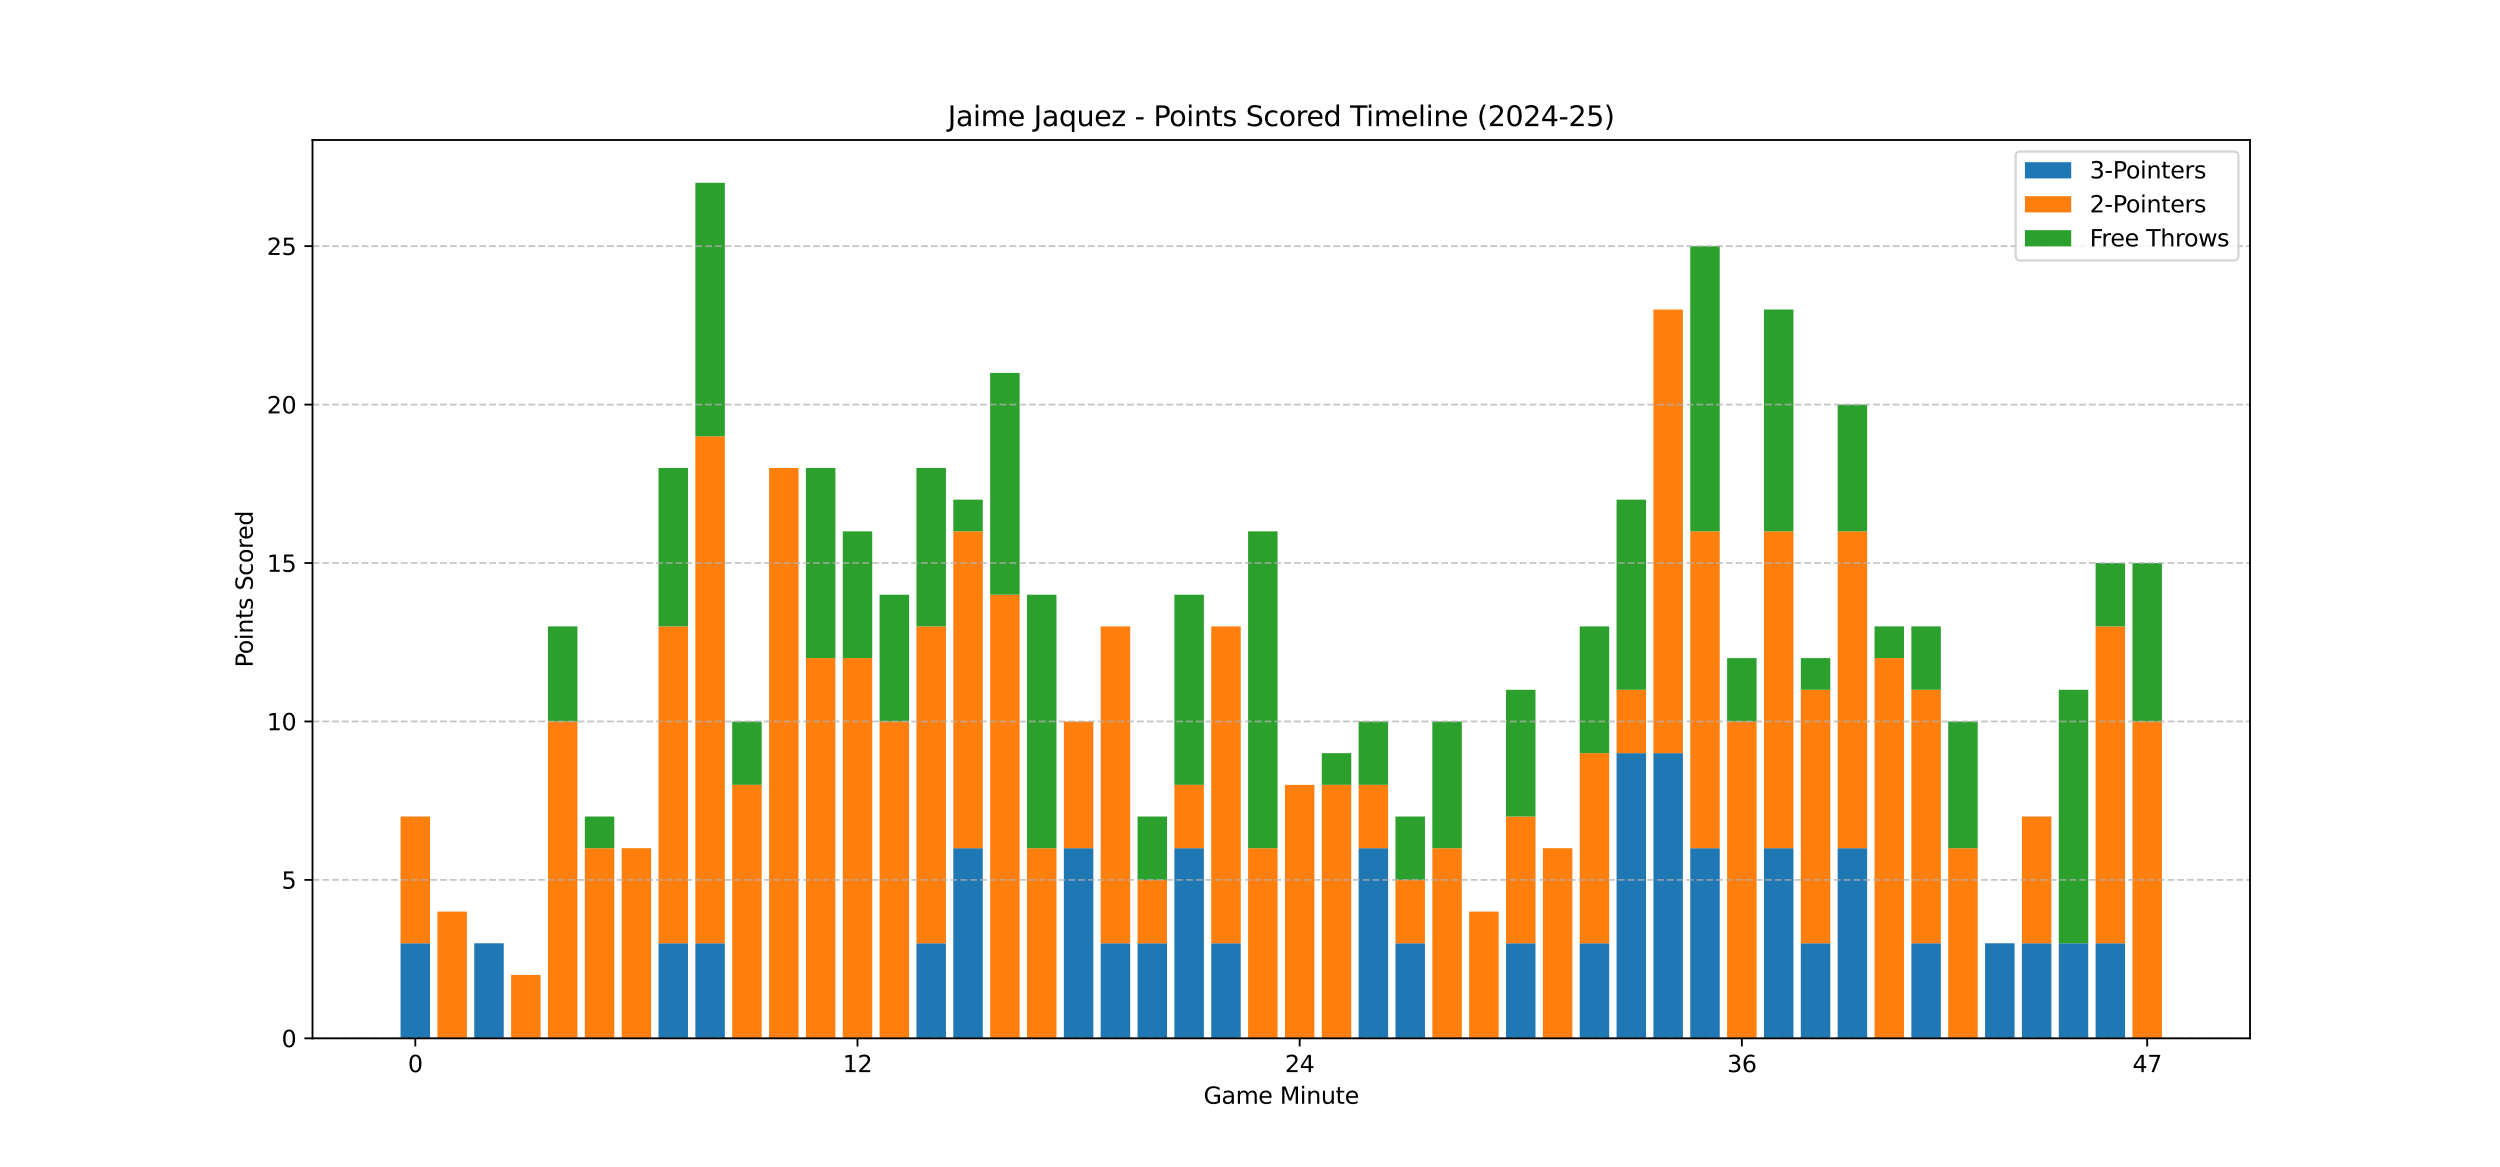 <?xml version="1.0" encoding="utf-8" standalone="no"?>
<!DOCTYPE svg PUBLIC "-//W3C//DTD SVG 1.1//EN"
  "http://www.w3.org/Graphics/SVG/1.1/DTD/svg11.dtd">
<svg xmlns:xlink="http://www.w3.org/1999/xlink" width="1080pt" height="504pt" viewBox="0 0 1080 504" xmlns="http://www.w3.org/2000/svg" version="1.1">
 <defs>
  <style type="text/css">*{stroke-linejoin: round; stroke-linecap: butt}</style>
 </defs>
 <g id="figure_1">
  <g id="patch_1">
   <path d="M 0 504 
L 1080 504 
L 1080 0 
L 0 0 
z
" style="fill: #ffffff"/>
  </g>
  <g id="axes_1">
   <g id="patch_2">
    <path d="M 135 448.56 
L 972 448.56 
L 972 60.48 
L 135 60.48 
z
" style="fill: #ffffff"/>
   </g>
   <g id="patch_3">
    <path d="M 173.045 448.56 
L 185.78 448.56 
L 185.78 407.493 
L 173.045 407.493 
z
" clip-path="url(#p1ec062faa6)" style="fill: #1f77b4"/>
   </g>
   <g id="patch_4">
    <path d="M 188.964 448.56 
L 201.699 448.56 
L 201.699 448.56 
L 188.964 448.56 
z
" clip-path="url(#p1ec062faa6)" style="fill: #1f77b4"/>
   </g>
   <g id="patch_5">
    <path d="M 204.883 448.56 
L 217.618 448.56 
L 217.618 407.493 
L 204.883 407.493 
z
" clip-path="url(#p1ec062faa6)" style="fill: #1f77b4"/>
   </g>
   <g id="patch_6">
    <path d="M 220.801 448.56 
L 233.536 448.56 
L 233.536 448.56 
L 220.801 448.56 
z
" clip-path="url(#p1ec062faa6)" style="fill: #1f77b4"/>
   </g>
   <g id="patch_7">
    <path d="M 236.72 448.56 
L 249.455 448.56 
L 249.455 448.56 
L 236.72 448.56 
z
" clip-path="url(#p1ec062faa6)" style="fill: #1f77b4"/>
   </g>
   <g id="patch_8">
    <path d="M 252.638 448.56 
L 265.373 448.56 
L 265.373 448.56 
L 252.638 448.56 
z
" clip-path="url(#p1ec062faa6)" style="fill: #1f77b4"/>
   </g>
   <g id="patch_9">
    <path d="M 268.557 448.56 
L 281.292 448.56 
L 281.292 448.56 
L 268.557 448.56 
z
" clip-path="url(#p1ec062faa6)" style="fill: #1f77b4"/>
   </g>
   <g id="patch_10">
    <path d="M 284.476 448.56 
L 297.211 448.56 
L 297.211 407.493 
L 284.476 407.493 
z
" clip-path="url(#p1ec062faa6)" style="fill: #1f77b4"/>
   </g>
   <g id="patch_11">
    <path d="M 300.394 448.56 
L 313.129 448.56 
L 313.129 407.493 
L 300.394 407.493 
z
" clip-path="url(#p1ec062faa6)" style="fill: #1f77b4"/>
   </g>
   <g id="patch_12">
    <path d="M 316.313 448.56 
L 329.048 448.56 
L 329.048 448.56 
L 316.313 448.56 
z
" clip-path="url(#p1ec062faa6)" style="fill: #1f77b4"/>
   </g>
   <g id="patch_13">
    <path d="M 332.231 448.56 
L 344.966 448.56 
L 344.966 448.56 
L 332.231 448.56 
z
" clip-path="url(#p1ec062faa6)" style="fill: #1f77b4"/>
   </g>
   <g id="patch_14">
    <path d="M 348.15 448.56 
L 360.885 448.56 
L 360.885 448.56 
L 348.15 448.56 
z
" clip-path="url(#p1ec062faa6)" style="fill: #1f77b4"/>
   </g>
   <g id="patch_15">
    <path d="M 364.069 448.56 
L 376.804 448.56 
L 376.804 448.56 
L 364.069 448.56 
z
" clip-path="url(#p1ec062faa6)" style="fill: #1f77b4"/>
   </g>
   <g id="patch_16">
    <path d="M 379.987 448.56 
L 392.722 448.56 
L 392.722 448.56 
L 379.987 448.56 
z
" clip-path="url(#p1ec062faa6)" style="fill: #1f77b4"/>
   </g>
   <g id="patch_17">
    <path d="M 395.906 448.56 
L 408.641 448.56 
L 408.641 407.493 
L 395.906 407.493 
z
" clip-path="url(#p1ec062faa6)" style="fill: #1f77b4"/>
   </g>
   <g id="patch_18">
    <path d="M 411.824 448.56 
L 424.559 448.56 
L 424.559 366.427 
L 411.824 366.427 
z
" clip-path="url(#p1ec062faa6)" style="fill: #1f77b4"/>
   </g>
   <g id="patch_19">
    <path d="M 427.743 448.56 
L 440.478 448.56 
L 440.478 448.56 
L 427.743 448.56 
z
" clip-path="url(#p1ec062faa6)" style="fill: #1f77b4"/>
   </g>
   <g id="patch_20">
    <path d="M 443.662 448.56 
L 456.397 448.56 
L 456.397 448.56 
L 443.662 448.56 
z
" clip-path="url(#p1ec062faa6)" style="fill: #1f77b4"/>
   </g>
   <g id="patch_21">
    <path d="M 459.58 448.56 
L 472.315 448.56 
L 472.315 366.427 
L 459.58 366.427 
z
" clip-path="url(#p1ec062faa6)" style="fill: #1f77b4"/>
   </g>
   <g id="patch_22">
    <path d="M 475.499 448.56 
L 488.234 448.56 
L 488.234 407.493 
L 475.499 407.493 
z
" clip-path="url(#p1ec062faa6)" style="fill: #1f77b4"/>
   </g>
   <g id="patch_23">
    <path d="M 491.417 448.56 
L 504.152 448.56 
L 504.152 407.493 
L 491.417 407.493 
z
" clip-path="url(#p1ec062faa6)" style="fill: #1f77b4"/>
   </g>
   <g id="patch_24">
    <path d="M 507.336 448.56 
L 520.071 448.56 
L 520.071 366.427 
L 507.336 366.427 
z
" clip-path="url(#p1ec062faa6)" style="fill: #1f77b4"/>
   </g>
   <g id="patch_25">
    <path d="M 523.255 448.56 
L 535.99 448.56 
L 535.99 407.493 
L 523.255 407.493 
z
" clip-path="url(#p1ec062faa6)" style="fill: #1f77b4"/>
   </g>
   <g id="patch_26">
    <path d="M 539.173 448.56 
L 551.908 448.56 
L 551.908 448.56 
L 539.173 448.56 
z
" clip-path="url(#p1ec062faa6)" style="fill: #1f77b4"/>
   </g>
   <g id="patch_27">
    <path d="M 555.092 448.56 
L 567.827 448.56 
L 567.827 448.56 
L 555.092 448.56 
z
" clip-path="url(#p1ec062faa6)" style="fill: #1f77b4"/>
   </g>
   <g id="patch_28">
    <path d="M 571.01 448.56 
L 583.745 448.56 
L 583.745 448.56 
L 571.01 448.56 
z
" clip-path="url(#p1ec062faa6)" style="fill: #1f77b4"/>
   </g>
   <g id="patch_29">
    <path d="M 586.929 448.56 
L 599.664 448.56 
L 599.664 366.427 
L 586.929 366.427 
z
" clip-path="url(#p1ec062faa6)" style="fill: #1f77b4"/>
   </g>
   <g id="patch_30">
    <path d="M 602.848 448.56 
L 615.583 448.56 
L 615.583 407.493 
L 602.848 407.493 
z
" clip-path="url(#p1ec062faa6)" style="fill: #1f77b4"/>
   </g>
   <g id="patch_31">
    <path d="M 618.766 448.56 
L 631.501 448.56 
L 631.501 448.56 
L 618.766 448.56 
z
" clip-path="url(#p1ec062faa6)" style="fill: #1f77b4"/>
   </g>
   <g id="patch_32">
    <path d="M 634.685 448.56 
L 647.42 448.56 
L 647.42 448.56 
L 634.685 448.56 
z
" clip-path="url(#p1ec062faa6)" style="fill: #1f77b4"/>
   </g>
   <g id="patch_33">
    <path d="M 650.603 448.56 
L 663.338 448.56 
L 663.338 407.493 
L 650.603 407.493 
z
" clip-path="url(#p1ec062faa6)" style="fill: #1f77b4"/>
   </g>
   <g id="patch_34">
    <path d="M 666.522 448.56 
L 679.257 448.56 
L 679.257 448.56 
L 666.522 448.56 
z
" clip-path="url(#p1ec062faa6)" style="fill: #1f77b4"/>
   </g>
   <g id="patch_35">
    <path d="M 682.441 448.56 
L 695.176 448.56 
L 695.176 407.493 
L 682.441 407.493 
z
" clip-path="url(#p1ec062faa6)" style="fill: #1f77b4"/>
   </g>
   <g id="patch_36">
    <path d="M 698.359 448.56 
L 711.094 448.56 
L 711.094 325.36 
L 698.359 325.36 
z
" clip-path="url(#p1ec062faa6)" style="fill: #1f77b4"/>
   </g>
   <g id="patch_37">
    <path d="M 714.278 448.56 
L 727.013 448.56 
L 727.013 325.36 
L 714.278 325.36 
z
" clip-path="url(#p1ec062faa6)" style="fill: #1f77b4"/>
   </g>
   <g id="patch_38">
    <path d="M 730.196 448.56 
L 742.931 448.56 
L 742.931 366.427 
L 730.196 366.427 
z
" clip-path="url(#p1ec062faa6)" style="fill: #1f77b4"/>
   </g>
   <g id="patch_39">
    <path d="M 746.115 448.56 
L 758.85 448.56 
L 758.85 448.56 
L 746.115 448.56 
z
" clip-path="url(#p1ec062faa6)" style="fill: #1f77b4"/>
   </g>
   <g id="patch_40">
    <path d="M 762.034 448.56 
L 774.769 448.56 
L 774.769 366.427 
L 762.034 366.427 
z
" clip-path="url(#p1ec062faa6)" style="fill: #1f77b4"/>
   </g>
   <g id="patch_41">
    <path d="M 777.952 448.56 
L 790.687 448.56 
L 790.687 407.493 
L 777.952 407.493 
z
" clip-path="url(#p1ec062faa6)" style="fill: #1f77b4"/>
   </g>
   <g id="patch_42">
    <path d="M 793.871 448.56 
L 806.606 448.56 
L 806.606 366.427 
L 793.871 366.427 
z
" clip-path="url(#p1ec062faa6)" style="fill: #1f77b4"/>
   </g>
   <g id="patch_43">
    <path d="M 809.789 448.56 
L 822.524 448.56 
L 822.524 448.56 
L 809.789 448.56 
z
" clip-path="url(#p1ec062faa6)" style="fill: #1f77b4"/>
   </g>
   <g id="patch_44">
    <path d="M 825.708 448.56 
L 838.443 448.56 
L 838.443 407.493 
L 825.708 407.493 
z
" clip-path="url(#p1ec062faa6)" style="fill: #1f77b4"/>
   </g>
   <g id="patch_45">
    <path d="M 841.627 448.56 
L 854.362 448.56 
L 854.362 448.56 
L 841.627 448.56 
z
" clip-path="url(#p1ec062faa6)" style="fill: #1f77b4"/>
   </g>
   <g id="patch_46">
    <path d="M 857.545 448.56 
L 870.28 448.56 
L 870.28 407.493 
L 857.545 407.493 
z
" clip-path="url(#p1ec062faa6)" style="fill: #1f77b4"/>
   </g>
   <g id="patch_47">
    <path d="M 873.464 448.56 
L 886.199 448.56 
L 886.199 407.493 
L 873.464 407.493 
z
" clip-path="url(#p1ec062faa6)" style="fill: #1f77b4"/>
   </g>
   <g id="patch_48">
    <path d="M 889.382 448.56 
L 902.117 448.56 
L 902.117 407.493 
L 889.382 407.493 
z
" clip-path="url(#p1ec062faa6)" style="fill: #1f77b4"/>
   </g>
   <g id="patch_49">
    <path d="M 905.301 448.56 
L 918.036 448.56 
L 918.036 407.493 
L 905.301 407.493 
z
" clip-path="url(#p1ec062faa6)" style="fill: #1f77b4"/>
   </g>
   <g id="patch_50">
    <path d="M 921.22 448.56 
L 933.955 448.56 
L 933.955 448.56 
L 921.22 448.56 
z
" clip-path="url(#p1ec062faa6)" style="fill: #1f77b4"/>
   </g>
   <g id="patch_51">
    <path d="M 173.045 407.493 
L 185.78 407.493 
L 185.78 352.738 
L 173.045 352.738 
z
" clip-path="url(#p1ec062faa6)" style="fill: #ff7f0e"/>
   </g>
   <g id="patch_52">
    <path d="M 188.964 448.56 
L 201.699 448.56 
L 201.699 393.804 
L 188.964 393.804 
z
" clip-path="url(#p1ec062faa6)" style="fill: #ff7f0e"/>
   </g>
   <g id="patch_53">
    <path d="M 204.883 407.493 
L 217.618 407.493 
L 217.618 407.493 
L 204.883 407.493 
z
" clip-path="url(#p1ec062faa6)" style="fill: #ff7f0e"/>
   </g>
   <g id="patch_54">
    <path d="M 220.801 448.56 
L 233.536 448.56 
L 233.536 421.182 
L 220.801 421.182 
z
" clip-path="url(#p1ec062faa6)" style="fill: #ff7f0e"/>
   </g>
   <g id="patch_55">
    <path d="M 236.72 448.56 
L 249.455 448.56 
L 249.455 311.671 
L 236.72 311.671 
z
" clip-path="url(#p1ec062faa6)" style="fill: #ff7f0e"/>
   </g>
   <g id="patch_56">
    <path d="M 252.638 448.56 
L 265.373 448.56 
L 265.373 366.427 
L 252.638 366.427 
z
" clip-path="url(#p1ec062faa6)" style="fill: #ff7f0e"/>
   </g>
   <g id="patch_57">
    <path d="M 268.557 448.56 
L 281.292 448.56 
L 281.292 366.427 
L 268.557 366.427 
z
" clip-path="url(#p1ec062faa6)" style="fill: #ff7f0e"/>
   </g>
   <g id="patch_58">
    <path d="M 284.476 407.493 
L 297.211 407.493 
L 297.211 270.604 
L 284.476 270.604 
z
" clip-path="url(#p1ec062faa6)" style="fill: #ff7f0e"/>
   </g>
   <g id="patch_59">
    <path d="M 300.394 407.493 
L 313.129 407.493 
L 313.129 188.471 
L 300.394 188.471 
z
" clip-path="url(#p1ec062faa6)" style="fill: #ff7f0e"/>
   </g>
   <g id="patch_60">
    <path d="M 316.313 448.56 
L 329.048 448.56 
L 329.048 339.049 
L 316.313 339.049 
z
" clip-path="url(#p1ec062faa6)" style="fill: #ff7f0e"/>
   </g>
   <g id="patch_61">
    <path d="M 332.231 448.56 
L 344.966 448.56 
L 344.966 202.16 
L 332.231 202.16 
z
" clip-path="url(#p1ec062faa6)" style="fill: #ff7f0e"/>
   </g>
   <g id="patch_62">
    <path d="M 348.15 448.56 
L 360.885 448.56 
L 360.885 284.293 
L 348.15 284.293 
z
" clip-path="url(#p1ec062faa6)" style="fill: #ff7f0e"/>
   </g>
   <g id="patch_63">
    <path d="M 364.069 448.56 
L 376.804 448.56 
L 376.804 284.293 
L 364.069 284.293 
z
" clip-path="url(#p1ec062faa6)" style="fill: #ff7f0e"/>
   </g>
   <g id="patch_64">
    <path d="M 379.987 448.56 
L 392.722 448.56 
L 392.722 311.671 
L 379.987 311.671 
z
" clip-path="url(#p1ec062faa6)" style="fill: #ff7f0e"/>
   </g>
   <g id="patch_65">
    <path d="M 395.906 407.493 
L 408.641 407.493 
L 408.641 270.604 
L 395.906 270.604 
z
" clip-path="url(#p1ec062faa6)" style="fill: #ff7f0e"/>
   </g>
   <g id="patch_66">
    <path d="M 411.824 366.427 
L 424.559 366.427 
L 424.559 229.538 
L 411.824 229.538 
z
" clip-path="url(#p1ec062faa6)" style="fill: #ff7f0e"/>
   </g>
   <g id="patch_67">
    <path d="M 427.743 448.56 
L 440.478 448.56 
L 440.478 256.916 
L 427.743 256.916 
z
" clip-path="url(#p1ec062faa6)" style="fill: #ff7f0e"/>
   </g>
   <g id="patch_68">
    <path d="M 443.662 448.56 
L 456.397 448.56 
L 456.397 366.427 
L 443.662 366.427 
z
" clip-path="url(#p1ec062faa6)" style="fill: #ff7f0e"/>
   </g>
   <g id="patch_69">
    <path d="M 459.58 366.427 
L 472.315 366.427 
L 472.315 311.671 
L 459.58 311.671 
z
" clip-path="url(#p1ec062faa6)" style="fill: #ff7f0e"/>
   </g>
   <g id="patch_70">
    <path d="M 475.499 407.493 
L 488.234 407.493 
L 488.234 270.604 
L 475.499 270.604 
z
" clip-path="url(#p1ec062faa6)" style="fill: #ff7f0e"/>
   </g>
   <g id="patch_71">
    <path d="M 491.417 407.493 
L 504.152 407.493 
L 504.152 380.116 
L 491.417 380.116 
z
" clip-path="url(#p1ec062faa6)" style="fill: #ff7f0e"/>
   </g>
   <g id="patch_72">
    <path d="M 507.336 366.427 
L 520.071 366.427 
L 520.071 339.049 
L 507.336 339.049 
z
" clip-path="url(#p1ec062faa6)" style="fill: #ff7f0e"/>
   </g>
   <g id="patch_73">
    <path d="M 523.255 407.493 
L 535.99 407.493 
L 535.99 270.604 
L 523.255 270.604 
z
" clip-path="url(#p1ec062faa6)" style="fill: #ff7f0e"/>
   </g>
   <g id="patch_74">
    <path d="M 539.173 448.56 
L 551.908 448.56 
L 551.908 366.427 
L 539.173 366.427 
z
" clip-path="url(#p1ec062faa6)" style="fill: #ff7f0e"/>
   </g>
   <g id="patch_75">
    <path d="M 555.092 448.56 
L 567.827 448.56 
L 567.827 339.049 
L 555.092 339.049 
z
" clip-path="url(#p1ec062faa6)" style="fill: #ff7f0e"/>
   </g>
   <g id="patch_76">
    <path d="M 571.01 448.56 
L 583.745 448.56 
L 583.745 339.049 
L 571.01 339.049 
z
" clip-path="url(#p1ec062faa6)" style="fill: #ff7f0e"/>
   </g>
   <g id="patch_77">
    <path d="M 586.929 366.427 
L 599.664 366.427 
L 599.664 339.049 
L 586.929 339.049 
z
" clip-path="url(#p1ec062faa6)" style="fill: #ff7f0e"/>
   </g>
   <g id="patch_78">
    <path d="M 602.848 407.493 
L 615.583 407.493 
L 615.583 380.116 
L 602.848 380.116 
z
" clip-path="url(#p1ec062faa6)" style="fill: #ff7f0e"/>
   </g>
   <g id="patch_79">
    <path d="M 618.766 448.56 
L 631.501 448.56 
L 631.501 366.427 
L 618.766 366.427 
z
" clip-path="url(#p1ec062faa6)" style="fill: #ff7f0e"/>
   </g>
   <g id="patch_80">
    <path d="M 634.685 448.56 
L 647.42 448.56 
L 647.42 393.804 
L 634.685 393.804 
z
" clip-path="url(#p1ec062faa6)" style="fill: #ff7f0e"/>
   </g>
   <g id="patch_81">
    <path d="M 650.603 407.493 
L 663.338 407.493 
L 663.338 352.738 
L 650.603 352.738 
z
" clip-path="url(#p1ec062faa6)" style="fill: #ff7f0e"/>
   </g>
   <g id="patch_82">
    <path d="M 666.522 448.56 
L 679.257 448.56 
L 679.257 366.427 
L 666.522 366.427 
z
" clip-path="url(#p1ec062faa6)" style="fill: #ff7f0e"/>
   </g>
   <g id="patch_83">
    <path d="M 682.441 407.493 
L 695.176 407.493 
L 695.176 325.36 
L 682.441 325.36 
z
" clip-path="url(#p1ec062faa6)" style="fill: #ff7f0e"/>
   </g>
   <g id="patch_84">
    <path d="M 698.359 325.36 
L 711.094 325.36 
L 711.094 297.982 
L 698.359 297.982 
z
" clip-path="url(#p1ec062faa6)" style="fill: #ff7f0e"/>
   </g>
   <g id="patch_85">
    <path d="M 714.278 325.36 
L 727.013 325.36 
L 727.013 133.716 
L 714.278 133.716 
z
" clip-path="url(#p1ec062faa6)" style="fill: #ff7f0e"/>
   </g>
   <g id="patch_86">
    <path d="M 730.196 366.427 
L 742.931 366.427 
L 742.931 229.538 
L 730.196 229.538 
z
" clip-path="url(#p1ec062faa6)" style="fill: #ff7f0e"/>
   </g>
   <g id="patch_87">
    <path d="M 746.115 448.56 
L 758.85 448.56 
L 758.85 311.671 
L 746.115 311.671 
z
" clip-path="url(#p1ec062faa6)" style="fill: #ff7f0e"/>
   </g>
   <g id="patch_88">
    <path d="M 762.034 366.427 
L 774.769 366.427 
L 774.769 229.538 
L 762.034 229.538 
z
" clip-path="url(#p1ec062faa6)" style="fill: #ff7f0e"/>
   </g>
   <g id="patch_89">
    <path d="M 777.952 407.493 
L 790.687 407.493 
L 790.687 297.982 
L 777.952 297.982 
z
" clip-path="url(#p1ec062faa6)" style="fill: #ff7f0e"/>
   </g>
   <g id="patch_90">
    <path d="M 793.871 366.427 
L 806.606 366.427 
L 806.606 229.538 
L 793.871 229.538 
z
" clip-path="url(#p1ec062faa6)" style="fill: #ff7f0e"/>
   </g>
   <g id="patch_91">
    <path d="M 809.789 448.56 
L 822.524 448.56 
L 822.524 284.293 
L 809.789 284.293 
z
" clip-path="url(#p1ec062faa6)" style="fill: #ff7f0e"/>
   </g>
   <g id="patch_92">
    <path d="M 825.708 407.493 
L 838.443 407.493 
L 838.443 297.982 
L 825.708 297.982 
z
" clip-path="url(#p1ec062faa6)" style="fill: #ff7f0e"/>
   </g>
   <g id="patch_93">
    <path d="M 841.627 448.56 
L 854.362 448.56 
L 854.362 366.427 
L 841.627 366.427 
z
" clip-path="url(#p1ec062faa6)" style="fill: #ff7f0e"/>
   </g>
   <g id="patch_94">
    <path d="M 857.545 407.493 
L 870.28 407.493 
L 870.28 407.493 
L 857.545 407.493 
z
" clip-path="url(#p1ec062faa6)" style="fill: #ff7f0e"/>
   </g>
   <g id="patch_95">
    <path d="M 873.464 407.493 
L 886.199 407.493 
L 886.199 352.738 
L 873.464 352.738 
z
" clip-path="url(#p1ec062faa6)" style="fill: #ff7f0e"/>
   </g>
   <g id="patch_96">
    <path d="M 889.382 407.493 
L 902.117 407.493 
L 902.117 407.493 
L 889.382 407.493 
z
" clip-path="url(#p1ec062faa6)" style="fill: #ff7f0e"/>
   </g>
   <g id="patch_97">
    <path d="M 905.301 407.493 
L 918.036 407.493 
L 918.036 270.604 
L 905.301 270.604 
z
" clip-path="url(#p1ec062faa6)" style="fill: #ff7f0e"/>
   </g>
   <g id="patch_98">
    <path d="M 921.22 448.56 
L 933.955 448.56 
L 933.955 311.671 
L 921.22 311.671 
z
" clip-path="url(#p1ec062faa6)" style="fill: #ff7f0e"/>
   </g>
   <g id="patch_99">
    <path d="M 173.045 352.738 
L 185.78 352.738 
L 185.78 352.738 
L 173.045 352.738 
z
" clip-path="url(#p1ec062faa6)" style="fill: #2ca02c"/>
   </g>
   <g id="patch_100">
    <path d="M 188.964 393.804 
L 201.699 393.804 
L 201.699 393.804 
L 188.964 393.804 
z
" clip-path="url(#p1ec062faa6)" style="fill: #2ca02c"/>
   </g>
   <g id="patch_101">
    <path d="M 204.883 407.493 
L 217.618 407.493 
L 217.618 407.493 
L 204.883 407.493 
z
" clip-path="url(#p1ec062faa6)" style="fill: #2ca02c"/>
   </g>
   <g id="patch_102">
    <path d="M 220.801 421.182 
L 233.536 421.182 
L 233.536 421.182 
L 220.801 421.182 
z
" clip-path="url(#p1ec062faa6)" style="fill: #2ca02c"/>
   </g>
   <g id="patch_103">
    <path d="M 236.72 311.671 
L 249.455 311.671 
L 249.455 270.604 
L 236.72 270.604 
z
" clip-path="url(#p1ec062faa6)" style="fill: #2ca02c"/>
   </g>
   <g id="patch_104">
    <path d="M 252.638 366.427 
L 265.373 366.427 
L 265.373 352.738 
L 252.638 352.738 
z
" clip-path="url(#p1ec062faa6)" style="fill: #2ca02c"/>
   </g>
   <g id="patch_105">
    <path d="M 268.557 366.427 
L 281.292 366.427 
L 281.292 366.427 
L 268.557 366.427 
z
" clip-path="url(#p1ec062faa6)" style="fill: #2ca02c"/>
   </g>
   <g id="patch_106">
    <path d="M 284.476 270.604 
L 297.211 270.604 
L 297.211 202.16 
L 284.476 202.16 
z
" clip-path="url(#p1ec062faa6)" style="fill: #2ca02c"/>
   </g>
   <g id="patch_107">
    <path d="M 300.394 188.471 
L 313.129 188.471 
L 313.129 78.96 
L 300.394 78.96 
z
" clip-path="url(#p1ec062faa6)" style="fill: #2ca02c"/>
   </g>
   <g id="patch_108">
    <path d="M 316.313 339.049 
L 329.048 339.049 
L 329.048 311.671 
L 316.313 311.671 
z
" clip-path="url(#p1ec062faa6)" style="fill: #2ca02c"/>
   </g>
   <g id="patch_109">
    <path d="M 332.231 202.16 
L 344.966 202.16 
L 344.966 202.16 
L 332.231 202.16 
z
" clip-path="url(#p1ec062faa6)" style="fill: #2ca02c"/>
   </g>
   <g id="patch_110">
    <path d="M 348.15 284.293 
L 360.885 284.293 
L 360.885 202.16 
L 348.15 202.16 
z
" clip-path="url(#p1ec062faa6)" style="fill: #2ca02c"/>
   </g>
   <g id="patch_111">
    <path d="M 364.069 284.293 
L 376.804 284.293 
L 376.804 229.538 
L 364.069 229.538 
z
" clip-path="url(#p1ec062faa6)" style="fill: #2ca02c"/>
   </g>
   <g id="patch_112">
    <path d="M 379.987 311.671 
L 392.722 311.671 
L 392.722 256.916 
L 379.987 256.916 
z
" clip-path="url(#p1ec062faa6)" style="fill: #2ca02c"/>
   </g>
   <g id="patch_113">
    <path d="M 395.906 270.604 
L 408.641 270.604 
L 408.641 202.16 
L 395.906 202.16 
z
" clip-path="url(#p1ec062faa6)" style="fill: #2ca02c"/>
   </g>
   <g id="patch_114">
    <path d="M 411.824 229.538 
L 424.559 229.538 
L 424.559 215.849 
L 411.824 215.849 
z
" clip-path="url(#p1ec062faa6)" style="fill: #2ca02c"/>
   </g>
   <g id="patch_115">
    <path d="M 427.743 256.916 
L 440.478 256.916 
L 440.478 161.093 
L 427.743 161.093 
z
" clip-path="url(#p1ec062faa6)" style="fill: #2ca02c"/>
   </g>
   <g id="patch_116">
    <path d="M 443.662 366.427 
L 456.397 366.427 
L 456.397 256.916 
L 443.662 256.916 
z
" clip-path="url(#p1ec062faa6)" style="fill: #2ca02c"/>
   </g>
   <g id="patch_117">
    <path d="M 459.58 311.671 
L 472.315 311.671 
L 472.315 311.671 
L 459.58 311.671 
z
" clip-path="url(#p1ec062faa6)" style="fill: #2ca02c"/>
   </g>
   <g id="patch_118">
    <path d="M 475.499 270.604 
L 488.234 270.604 
L 488.234 270.604 
L 475.499 270.604 
z
" clip-path="url(#p1ec062faa6)" style="fill: #2ca02c"/>
   </g>
   <g id="patch_119">
    <path d="M 491.417 380.116 
L 504.152 380.116 
L 504.152 352.738 
L 491.417 352.738 
z
" clip-path="url(#p1ec062faa6)" style="fill: #2ca02c"/>
   </g>
   <g id="patch_120">
    <path d="M 507.336 339.049 
L 520.071 339.049 
L 520.071 256.916 
L 507.336 256.916 
z
" clip-path="url(#p1ec062faa6)" style="fill: #2ca02c"/>
   </g>
   <g id="patch_121">
    <path d="M 523.255 270.604 
L 535.99 270.604 
L 535.99 270.604 
L 523.255 270.604 
z
" clip-path="url(#p1ec062faa6)" style="fill: #2ca02c"/>
   </g>
   <g id="patch_122">
    <path d="M 539.173 366.427 
L 551.908 366.427 
L 551.908 229.538 
L 539.173 229.538 
z
" clip-path="url(#p1ec062faa6)" style="fill: #2ca02c"/>
   </g>
   <g id="patch_123">
    <path d="M 555.092 339.049 
L 567.827 339.049 
L 567.827 339.049 
L 555.092 339.049 
z
" clip-path="url(#p1ec062faa6)" style="fill: #2ca02c"/>
   </g>
   <g id="patch_124">
    <path d="M 571.01 339.049 
L 583.745 339.049 
L 583.745 325.36 
L 571.01 325.36 
z
" clip-path="url(#p1ec062faa6)" style="fill: #2ca02c"/>
   </g>
   <g id="patch_125">
    <path d="M 586.929 339.049 
L 599.664 339.049 
L 599.664 311.671 
L 586.929 311.671 
z
" clip-path="url(#p1ec062faa6)" style="fill: #2ca02c"/>
   </g>
   <g id="patch_126">
    <path d="M 602.848 380.116 
L 615.583 380.116 
L 615.583 352.738 
L 602.848 352.738 
z
" clip-path="url(#p1ec062faa6)" style="fill: #2ca02c"/>
   </g>
   <g id="patch_127">
    <path d="M 618.766 366.427 
L 631.501 366.427 
L 631.501 311.671 
L 618.766 311.671 
z
" clip-path="url(#p1ec062faa6)" style="fill: #2ca02c"/>
   </g>
   <g id="patch_128">
    <path d="M 634.685 393.804 
L 647.42 393.804 
L 647.42 393.804 
L 634.685 393.804 
z
" clip-path="url(#p1ec062faa6)" style="fill: #2ca02c"/>
   </g>
   <g id="patch_129">
    <path d="M 650.603 352.738 
L 663.338 352.738 
L 663.338 297.982 
L 650.603 297.982 
z
" clip-path="url(#p1ec062faa6)" style="fill: #2ca02c"/>
   </g>
   <g id="patch_130">
    <path d="M 666.522 366.427 
L 679.257 366.427 
L 679.257 366.427 
L 666.522 366.427 
z
" clip-path="url(#p1ec062faa6)" style="fill: #2ca02c"/>
   </g>
   <g id="patch_131">
    <path d="M 682.441 325.36 
L 695.176 325.36 
L 695.176 270.604 
L 682.441 270.604 
z
" clip-path="url(#p1ec062faa6)" style="fill: #2ca02c"/>
   </g>
   <g id="patch_132">
    <path d="M 698.359 297.982 
L 711.094 297.982 
L 711.094 215.849 
L 698.359 215.849 
z
" clip-path="url(#p1ec062faa6)" style="fill: #2ca02c"/>
   </g>
   <g id="patch_133">
    <path d="M 714.278 133.716 
L 727.013 133.716 
L 727.013 133.716 
L 714.278 133.716 
z
" clip-path="url(#p1ec062faa6)" style="fill: #2ca02c"/>
   </g>
   <g id="patch_134">
    <path d="M 730.196 229.538 
L 742.931 229.538 
L 742.931 106.338 
L 730.196 106.338 
z
" clip-path="url(#p1ec062faa6)" style="fill: #2ca02c"/>
   </g>
   <g id="patch_135">
    <path d="M 746.115 311.671 
L 758.85 311.671 
L 758.85 284.293 
L 746.115 284.293 
z
" clip-path="url(#p1ec062faa6)" style="fill: #2ca02c"/>
   </g>
   <g id="patch_136">
    <path d="M 762.034 229.538 
L 774.769 229.538 
L 774.769 133.716 
L 762.034 133.716 
z
" clip-path="url(#p1ec062faa6)" style="fill: #2ca02c"/>
   </g>
   <g id="patch_137">
    <path d="M 777.952 297.982 
L 790.687 297.982 
L 790.687 284.293 
L 777.952 284.293 
z
" clip-path="url(#p1ec062faa6)" style="fill: #2ca02c"/>
   </g>
   <g id="patch_138">
    <path d="M 793.871 229.538 
L 806.606 229.538 
L 806.606 174.782 
L 793.871 174.782 
z
" clip-path="url(#p1ec062faa6)" style="fill: #2ca02c"/>
   </g>
   <g id="patch_139">
    <path d="M 809.789 284.293 
L 822.524 284.293 
L 822.524 270.604 
L 809.789 270.604 
z
" clip-path="url(#p1ec062faa6)" style="fill: #2ca02c"/>
   </g>
   <g id="patch_140">
    <path d="M 825.708 297.982 
L 838.443 297.982 
L 838.443 270.604 
L 825.708 270.604 
z
" clip-path="url(#p1ec062faa6)" style="fill: #2ca02c"/>
   </g>
   <g id="patch_141">
    <path d="M 841.627 366.427 
L 854.362 366.427 
L 854.362 311.671 
L 841.627 311.671 
z
" clip-path="url(#p1ec062faa6)" style="fill: #2ca02c"/>
   </g>
   <g id="patch_142">
    <path d="M 857.545 407.493 
L 870.28 407.493 
L 870.28 407.493 
L 857.545 407.493 
z
" clip-path="url(#p1ec062faa6)" style="fill: #2ca02c"/>
   </g>
   <g id="patch_143">
    <path d="M 873.464 352.738 
L 886.199 352.738 
L 886.199 352.738 
L 873.464 352.738 
z
" clip-path="url(#p1ec062faa6)" style="fill: #2ca02c"/>
   </g>
   <g id="patch_144">
    <path d="M 889.382 407.493 
L 902.117 407.493 
L 902.117 297.982 
L 889.382 297.982 
z
" clip-path="url(#p1ec062faa6)" style="fill: #2ca02c"/>
   </g>
   <g id="patch_145">
    <path d="M 905.301 270.604 
L 918.036 270.604 
L 918.036 243.227 
L 905.301 243.227 
z
" clip-path="url(#p1ec062faa6)" style="fill: #2ca02c"/>
   </g>
   <g id="patch_146">
    <path d="M 921.22 311.671 
L 933.955 311.671 
L 933.955 243.227 
L 921.22 243.227 
z
" clip-path="url(#p1ec062faa6)" style="fill: #2ca02c"/>
   </g>
   <g id="matplotlib.axis_1">
    <g id="xtick_1">
     <g id="line2d_1">
      <defs>
       <path id="mc60541a8ed" d="M 0 0 
L 0 3.5 
" style="stroke: #000000; stroke-width: 0.8"/>
      </defs>
      <g>
       <use xlink:href="#mc60541a8ed" x="179.413" y="448.56" style="stroke: #000000; stroke-width: 0.8"/>
      </g>
     </g>
     <g id="text_1">
      <!-- 0 -->
      <g transform="translate(176.232 463.158) scale(0.1 -0.1)">
       <defs>
        <path id="DejaVuSans-30" d="M 2034 4250 
Q 1547 4250 1301 3770 
Q 1056 3291 1056 2328 
Q 1056 1369 1301 889 
Q 1547 409 2034 409 
Q 2525 409 2770 889 
Q 3016 1369 3016 2328 
Q 3016 3291 2770 3770 
Q 2525 4250 2034 4250 
z
M 2034 4750 
Q 2819 4750 3233 4129 
Q 3647 3509 3647 2328 
Q 3647 1150 3233 529 
Q 2819 -91 2034 -91 
Q 1250 -91 836 529 
Q 422 1150 422 2328 
Q 422 3509 836 4129 
Q 1250 4750 2034 4750 
z
" transform="scale(0.016)"/>
       </defs>
       <use xlink:href="#DejaVuSans-30"/>
      </g>
     </g>
    </g>
    <g id="xtick_2">
     <g id="line2d_2">
      <g>
       <use xlink:href="#mc60541a8ed" x="370.436" y="448.56" style="stroke: #000000; stroke-width: 0.8"/>
      </g>
     </g>
     <g id="text_2">
      <!-- 12 -->
      <g transform="translate(364.074 463.158) scale(0.1 -0.1)">
       <defs>
        <path id="DejaVuSans-31" d="M 794 531 
L 1825 531 
L 1825 4091 
L 703 3866 
L 703 4441 
L 1819 4666 
L 2450 4666 
L 2450 531 
L 3481 531 
L 3481 0 
L 794 0 
L 794 531 
z
" transform="scale(0.016)"/>
        <path id="DejaVuSans-32" d="M 1228 531 
L 3431 531 
L 3431 0 
L 469 0 
L 469 531 
Q 828 903 1448 1529 
Q 2069 2156 2228 2338 
Q 2531 2678 2651 2914 
Q 2772 3150 2772 3378 
Q 2772 3750 2511 3984 
Q 2250 4219 1831 4219 
Q 1534 4219 1204 4116 
Q 875 4013 500 3803 
L 500 4441 
Q 881 4594 1212 4672 
Q 1544 4750 1819 4750 
Q 2544 4750 2975 4387 
Q 3406 4025 3406 3419 
Q 3406 3131 3298 2873 
Q 3191 2616 2906 2266 
Q 2828 2175 2409 1742 
Q 1991 1309 1228 531 
z
" transform="scale(0.016)"/>
       </defs>
       <use xlink:href="#DejaVuSans-31"/>
       <use xlink:href="#DejaVuSans-32" transform="translate(63.623 0)"/>
      </g>
     </g>
    </g>
    <g id="xtick_3">
     <g id="line2d_3">
      <g>
       <use xlink:href="#mc60541a8ed" x="561.459" y="448.56" style="stroke: #000000; stroke-width: 0.8"/>
      </g>
     </g>
     <g id="text_3">
      <!-- 24 -->
      <g transform="translate(555.097 463.158) scale(0.1 -0.1)">
       <defs>
        <path id="DejaVuSans-34" d="M 2419 4116 
L 825 1625 
L 2419 1625 
L 2419 4116 
z
M 2253 4666 
L 3047 4666 
L 3047 1625 
L 3713 1625 
L 3713 1100 
L 3047 1100 
L 3047 0 
L 2419 0 
L 2419 1100 
L 313 1100 
L 313 1709 
L 2253 4666 
z
" transform="scale(0.016)"/>
       </defs>
       <use xlink:href="#DejaVuSans-32"/>
       <use xlink:href="#DejaVuSans-34" transform="translate(63.623 0)"/>
      </g>
     </g>
    </g>
    <g id="xtick_4">
     <g id="line2d_4">
      <g>
       <use xlink:href="#mc60541a8ed" x="752.483" y="448.56" style="stroke: #000000; stroke-width: 0.8"/>
      </g>
     </g>
     <g id="text_4">
      <!-- 36 -->
      <g transform="translate(746.12 463.158) scale(0.1 -0.1)">
       <defs>
        <path id="DejaVuSans-33" d="M 2597 2516 
Q 3050 2419 3304 2112 
Q 3559 1806 3559 1356 
Q 3559 666 3084 287 
Q 2609 -91 1734 -91 
Q 1441 -91 1130 -33 
Q 819 25 488 141 
L 488 750 
Q 750 597 1062 519 
Q 1375 441 1716 441 
Q 2309 441 2620 675 
Q 2931 909 2931 1356 
Q 2931 1769 2642 2001 
Q 2353 2234 1838 2234 
L 1294 2234 
L 1294 2753 
L 1863 2753 
Q 2328 2753 2575 2939 
Q 2822 3125 2822 3475 
Q 2822 3834 2567 4026 
Q 2313 4219 1838 4219 
Q 1578 4219 1281 4162 
Q 984 4106 628 3988 
L 628 4550 
Q 988 4650 1302 4700 
Q 1616 4750 1894 4750 
Q 2613 4750 3031 4423 
Q 3450 4097 3450 3541 
Q 3450 3153 3228 2886 
Q 3006 2619 2597 2516 
z
" transform="scale(0.016)"/>
        <path id="DejaVuSans-36" d="M 2113 2584 
Q 1688 2584 1439 2293 
Q 1191 2003 1191 1497 
Q 1191 994 1439 701 
Q 1688 409 2113 409 
Q 2538 409 2786 701 
Q 3034 994 3034 1497 
Q 3034 2003 2786 2293 
Q 2538 2584 2113 2584 
z
M 3366 4563 
L 3366 3988 
Q 3128 4100 2886 4159 
Q 2644 4219 2406 4219 
Q 1781 4219 1451 3797 
Q 1122 3375 1075 2522 
Q 1259 2794 1537 2939 
Q 1816 3084 2150 3084 
Q 2853 3084 3261 2657 
Q 3669 2231 3669 1497 
Q 3669 778 3244 343 
Q 2819 -91 2113 -91 
Q 1303 -91 875 529 
Q 447 1150 447 2328 
Q 447 3434 972 4092 
Q 1497 4750 2381 4750 
Q 2619 4750 2861 4703 
Q 3103 4656 3366 4563 
z
" transform="scale(0.016)"/>
       </defs>
       <use xlink:href="#DejaVuSans-33"/>
       <use xlink:href="#DejaVuSans-36" transform="translate(63.623 0)"/>
      </g>
     </g>
    </g>
    <g id="xtick_5">
     <g id="line2d_5">
      <g>
       <use xlink:href="#mc60541a8ed" x="927.587" y="448.56" style="stroke: #000000; stroke-width: 0.8"/>
      </g>
     </g>
     <g id="text_5">
      <!-- 47 -->
      <g transform="translate(921.225 463.158) scale(0.1 -0.1)">
       <defs>
        <path id="DejaVuSans-37" d="M 525 4666 
L 3525 4666 
L 3525 4397 
L 1831 0 
L 1172 0 
L 2766 4134 
L 525 4134 
L 525 4666 
z
" transform="scale(0.016)"/>
       </defs>
       <use xlink:href="#DejaVuSans-34"/>
       <use xlink:href="#DejaVuSans-37" transform="translate(63.623 0)"/>
      </g>
     </g>
    </g>
    <g id="text_6">
     <!-- Game Minute -->
     <g transform="translate(519.948 476.837) scale(0.1 -0.1)">
      <defs>
       <path id="DejaVuSans-47" d="M 3809 666 
L 3809 1919 
L 2778 1919 
L 2778 2438 
L 4434 2438 
L 4434 434 
Q 4069 175 3628 42 
Q 3188 -91 2688 -91 
Q 1594 -91 976 548 
Q 359 1188 359 2328 
Q 359 3472 976 4111 
Q 1594 4750 2688 4750 
Q 3144 4750 3555 4637 
Q 3966 4525 4313 4306 
L 4313 3634 
Q 3963 3931 3569 4081 
Q 3175 4231 2741 4231 
Q 1884 4231 1454 3753 
Q 1025 3275 1025 2328 
Q 1025 1384 1454 906 
Q 1884 428 2741 428 
Q 3075 428 3337 486 
Q 3600 544 3809 666 
z
" transform="scale(0.016)"/>
       <path id="DejaVuSans-61" d="M 2194 1759 
Q 1497 1759 1228 1600 
Q 959 1441 959 1056 
Q 959 750 1161 570 
Q 1363 391 1709 391 
Q 2188 391 2477 730 
Q 2766 1069 2766 1631 
L 2766 1759 
L 2194 1759 
z
M 3341 1997 
L 3341 0 
L 2766 0 
L 2766 531 
Q 2569 213 2275 61 
Q 1981 -91 1556 -91 
Q 1019 -91 701 211 
Q 384 513 384 1019 
Q 384 1609 779 1909 
Q 1175 2209 1959 2209 
L 2766 2209 
L 2766 2266 
Q 2766 2663 2505 2880 
Q 2244 3097 1772 3097 
Q 1472 3097 1187 3025 
Q 903 2953 641 2809 
L 641 3341 
Q 956 3463 1253 3523 
Q 1550 3584 1831 3584 
Q 2591 3584 2966 3190 
Q 3341 2797 3341 1997 
z
" transform="scale(0.016)"/>
       <path id="DejaVuSans-6d" d="M 3328 2828 
Q 3544 3216 3844 3400 
Q 4144 3584 4550 3584 
Q 5097 3584 5394 3201 
Q 5691 2819 5691 2113 
L 5691 0 
L 5113 0 
L 5113 2094 
Q 5113 2597 4934 2840 
Q 4756 3084 4391 3084 
Q 3944 3084 3684 2787 
Q 3425 2491 3425 1978 
L 3425 0 
L 2847 0 
L 2847 2094 
Q 2847 2600 2669 2842 
Q 2491 3084 2119 3084 
Q 1678 3084 1418 2786 
Q 1159 2488 1159 1978 
L 1159 0 
L 581 0 
L 581 3500 
L 1159 3500 
L 1159 2956 
Q 1356 3278 1631 3431 
Q 1906 3584 2284 3584 
Q 2666 3584 2933 3390 
Q 3200 3197 3328 2828 
z
" transform="scale(0.016)"/>
       <path id="DejaVuSans-65" d="M 3597 1894 
L 3597 1613 
L 953 1613 
Q 991 1019 1311 708 
Q 1631 397 2203 397 
Q 2534 397 2845 478 
Q 3156 559 3463 722 
L 3463 178 
Q 3153 47 2828 -22 
Q 2503 -91 2169 -91 
Q 1331 -91 842 396 
Q 353 884 353 1716 
Q 353 2575 817 3079 
Q 1281 3584 2069 3584 
Q 2775 3584 3186 3129 
Q 3597 2675 3597 1894 
z
M 3022 2063 
Q 3016 2534 2758 2815 
Q 2500 3097 2075 3097 
Q 1594 3097 1305 2825 
Q 1016 2553 972 2059 
L 3022 2063 
z
" transform="scale(0.016)"/>
       <path id="DejaVuSans-20" transform="scale(0.016)"/>
       <path id="DejaVuSans-4d" d="M 628 4666 
L 1569 4666 
L 2759 1491 
L 3956 4666 
L 4897 4666 
L 4897 0 
L 4281 0 
L 4281 4097 
L 3078 897 
L 2444 897 
L 1241 4097 
L 1241 0 
L 628 0 
L 628 4666 
z
" transform="scale(0.016)"/>
       <path id="DejaVuSans-69" d="M 603 3500 
L 1178 3500 
L 1178 0 
L 603 0 
L 603 3500 
z
M 603 4863 
L 1178 4863 
L 1178 4134 
L 603 4134 
L 603 4863 
z
" transform="scale(0.016)"/>
       <path id="DejaVuSans-6e" d="M 3513 2113 
L 3513 0 
L 2938 0 
L 2938 2094 
Q 2938 2591 2744 2837 
Q 2550 3084 2163 3084 
Q 1697 3084 1428 2787 
Q 1159 2491 1159 1978 
L 1159 0 
L 581 0 
L 581 3500 
L 1159 3500 
L 1159 2956 
Q 1366 3272 1645 3428 
Q 1925 3584 2291 3584 
Q 2894 3584 3203 3211 
Q 3513 2838 3513 2113 
z
" transform="scale(0.016)"/>
       <path id="DejaVuSans-75" d="M 544 1381 
L 544 3500 
L 1119 3500 
L 1119 1403 
Q 1119 906 1312 657 
Q 1506 409 1894 409 
Q 2359 409 2629 706 
Q 2900 1003 2900 1516 
L 2900 3500 
L 3475 3500 
L 3475 0 
L 2900 0 
L 2900 538 
Q 2691 219 2414 64 
Q 2138 -91 1772 -91 
Q 1169 -91 856 284 
Q 544 659 544 1381 
z
M 1991 3584 
L 1991 3584 
z
" transform="scale(0.016)"/>
       <path id="DejaVuSans-74" d="M 1172 4494 
L 1172 3500 
L 2356 3500 
L 2356 3053 
L 1172 3053 
L 1172 1153 
Q 1172 725 1289 603 
Q 1406 481 1766 481 
L 2356 481 
L 2356 0 
L 1766 0 
Q 1100 0 847 248 
Q 594 497 594 1153 
L 594 3053 
L 172 3053 
L 172 3500 
L 594 3500 
L 594 4494 
L 1172 4494 
z
" transform="scale(0.016)"/>
      </defs>
      <use xlink:href="#DejaVuSans-47"/>
      <use xlink:href="#DejaVuSans-61" transform="translate(77.49 0)"/>
      <use xlink:href="#DejaVuSans-6d" transform="translate(138.77 0)"/>
      <use xlink:href="#DejaVuSans-65" transform="translate(236.182 0)"/>
      <use xlink:href="#DejaVuSans-20" transform="translate(297.705 0)"/>
      <use xlink:href="#DejaVuSans-4d" transform="translate(329.492 0)"/>
      <use xlink:href="#DejaVuSans-69" transform="translate(415.771 0)"/>
      <use xlink:href="#DejaVuSans-6e" transform="translate(443.555 0)"/>
      <use xlink:href="#DejaVuSans-75" transform="translate(506.934 0)"/>
      <use xlink:href="#DejaVuSans-74" transform="translate(570.312 0)"/>
      <use xlink:href="#DejaVuSans-65" transform="translate(609.521 0)"/>
     </g>
    </g>
   </g>
   <g id="matplotlib.axis_2">
    <g id="ytick_1">
     <g id="line2d_6">
      <path d="M 135 448.56 
L 972 448.56 
" clip-path="url(#p1ec062faa6)" style="fill: none; stroke-dasharray: 2.96,1.28; stroke-dashoffset: 0; stroke: #b0b0b0; stroke-opacity: 0.7; stroke-width: 0.8"/>
     </g>
     <g id="line2d_7">
      <defs>
       <path id="m294b5b2bad" d="M 0 0 
L -3.5 0 
" style="stroke: #000000; stroke-width: 0.8"/>
      </defs>
      <g>
       <use xlink:href="#m294b5b2bad" x="135" y="448.56" style="stroke: #000000; stroke-width: 0.8"/>
      </g>
     </g>
     <g id="text_7">
      <!-- 0 -->
      <g transform="translate(121.638 452.359) scale(0.1 -0.1)">
       <use xlink:href="#DejaVuSans-30"/>
      </g>
     </g>
    </g>
    <g id="ytick_2">
     <g id="line2d_8">
      <path d="M 135 380.116 
L 972 380.116 
" clip-path="url(#p1ec062faa6)" style="fill: none; stroke-dasharray: 2.96,1.28; stroke-dashoffset: 0; stroke: #b0b0b0; stroke-opacity: 0.7; stroke-width: 0.8"/>
     </g>
     <g id="line2d_9">
      <g>
       <use xlink:href="#m294b5b2bad" x="135" y="380.116" style="stroke: #000000; stroke-width: 0.8"/>
      </g>
     </g>
     <g id="text_8">
      <!-- 5 -->
      <g transform="translate(121.638 383.915) scale(0.1 -0.1)">
       <defs>
        <path id="DejaVuSans-35" d="M 691 4666 
L 3169 4666 
L 3169 4134 
L 1269 4134 
L 1269 2991 
Q 1406 3038 1543 3061 
Q 1681 3084 1819 3084 
Q 2600 3084 3056 2656 
Q 3513 2228 3513 1497 
Q 3513 744 3044 326 
Q 2575 -91 1722 -91 
Q 1428 -91 1123 -41 
Q 819 9 494 109 
L 494 744 
Q 775 591 1075 516 
Q 1375 441 1709 441 
Q 2250 441 2565 725 
Q 2881 1009 2881 1497 
Q 2881 1984 2565 2268 
Q 2250 2553 1709 2553 
Q 1456 2553 1204 2497 
Q 953 2441 691 2322 
L 691 4666 
z
" transform="scale(0.016)"/>
       </defs>
       <use xlink:href="#DejaVuSans-35"/>
      </g>
     </g>
    </g>
    <g id="ytick_3">
     <g id="line2d_10">
      <path d="M 135 311.671 
L 972 311.671 
" clip-path="url(#p1ec062faa6)" style="fill: none; stroke-dasharray: 2.96,1.28; stroke-dashoffset: 0; stroke: #b0b0b0; stroke-opacity: 0.7; stroke-width: 0.8"/>
     </g>
     <g id="line2d_11">
      <g>
       <use xlink:href="#m294b5b2bad" x="135" y="311.671" style="stroke: #000000; stroke-width: 0.8"/>
      </g>
     </g>
     <g id="text_9">
      <!-- 10 -->
      <g transform="translate(115.275 315.47) scale(0.1 -0.1)">
       <use xlink:href="#DejaVuSans-31"/>
       <use xlink:href="#DejaVuSans-30" transform="translate(63.623 0)"/>
      </g>
     </g>
    </g>
    <g id="ytick_4">
     <g id="line2d_12">
      <path d="M 135 243.227 
L 972 243.227 
" clip-path="url(#p1ec062faa6)" style="fill: none; stroke-dasharray: 2.96,1.28; stroke-dashoffset: 0; stroke: #b0b0b0; stroke-opacity: 0.7; stroke-width: 0.8"/>
     </g>
     <g id="line2d_13">
      <g>
       <use xlink:href="#m294b5b2bad" x="135" y="243.227" style="stroke: #000000; stroke-width: 0.8"/>
      </g>
     </g>
     <g id="text_10">
      <!-- 15 -->
      <g transform="translate(115.275 247.026) scale(0.1 -0.1)">
       <use xlink:href="#DejaVuSans-31"/>
       <use xlink:href="#DejaVuSans-35" transform="translate(63.623 0)"/>
      </g>
     </g>
    </g>
    <g id="ytick_5">
     <g id="line2d_14">
      <path d="M 135 174.782 
L 972 174.782 
" clip-path="url(#p1ec062faa6)" style="fill: none; stroke-dasharray: 2.96,1.28; stroke-dashoffset: 0; stroke: #b0b0b0; stroke-opacity: 0.7; stroke-width: 0.8"/>
     </g>
     <g id="line2d_15">
      <g>
       <use xlink:href="#m294b5b2bad" x="135" y="174.782" style="stroke: #000000; stroke-width: 0.8"/>
      </g>
     </g>
     <g id="text_11">
      <!-- 20 -->
      <g transform="translate(115.275 178.581) scale(0.1 -0.1)">
       <use xlink:href="#DejaVuSans-32"/>
       <use xlink:href="#DejaVuSans-30" transform="translate(63.623 0)"/>
      </g>
     </g>
    </g>
    <g id="ytick_6">
     <g id="line2d_16">
      <path d="M 135 106.338 
L 972 106.338 
" clip-path="url(#p1ec062faa6)" style="fill: none; stroke-dasharray: 2.96,1.28; stroke-dashoffset: 0; stroke: #b0b0b0; stroke-opacity: 0.7; stroke-width: 0.8"/>
     </g>
     <g id="line2d_17">
      <g>
       <use xlink:href="#m294b5b2bad" x="135" y="106.338" style="stroke: #000000; stroke-width: 0.8"/>
      </g>
     </g>
     <g id="text_12">
      <!-- 25 -->
      <g transform="translate(115.275 110.137) scale(0.1 -0.1)">
       <use xlink:href="#DejaVuSans-32"/>
       <use xlink:href="#DejaVuSans-35" transform="translate(63.623 0)"/>
      </g>
     </g>
    </g>
    <g id="text_13">
     <!-- Points Scored -->
     <g transform="translate(109.195 288.301) rotate(-90) scale(0.1 -0.1)">
      <defs>
       <path id="DejaVuSans-50" d="M 1259 4147 
L 1259 2394 
L 2053 2394 
Q 2494 2394 2734 2622 
Q 2975 2850 2975 3272 
Q 2975 3691 2734 3919 
Q 2494 4147 2053 4147 
L 1259 4147 
z
M 628 4666 
L 2053 4666 
Q 2838 4666 3239 4311 
Q 3641 3956 3641 3272 
Q 3641 2581 3239 2228 
Q 2838 1875 2053 1875 
L 1259 1875 
L 1259 0 
L 628 0 
L 628 4666 
z
" transform="scale(0.016)"/>
       <path id="DejaVuSans-6f" d="M 1959 3097 
Q 1497 3097 1228 2736 
Q 959 2375 959 1747 
Q 959 1119 1226 758 
Q 1494 397 1959 397 
Q 2419 397 2687 759 
Q 2956 1122 2956 1747 
Q 2956 2369 2687 2733 
Q 2419 3097 1959 3097 
z
M 1959 3584 
Q 2709 3584 3137 3096 
Q 3566 2609 3566 1747 
Q 3566 888 3137 398 
Q 2709 -91 1959 -91 
Q 1206 -91 779 398 
Q 353 888 353 1747 
Q 353 2609 779 3096 
Q 1206 3584 1959 3584 
z
" transform="scale(0.016)"/>
       <path id="DejaVuSans-73" d="M 2834 3397 
L 2834 2853 
Q 2591 2978 2328 3040 
Q 2066 3103 1784 3103 
Q 1356 3103 1142 2972 
Q 928 2841 928 2578 
Q 928 2378 1081 2264 
Q 1234 2150 1697 2047 
L 1894 2003 
Q 2506 1872 2764 1633 
Q 3022 1394 3022 966 
Q 3022 478 2636 193 
Q 2250 -91 1575 -91 
Q 1294 -91 989 -36 
Q 684 19 347 128 
L 347 722 
Q 666 556 975 473 
Q 1284 391 1588 391 
Q 1994 391 2212 530 
Q 2431 669 2431 922 
Q 2431 1156 2273 1281 
Q 2116 1406 1581 1522 
L 1381 1569 
Q 847 1681 609 1914 
Q 372 2147 372 2553 
Q 372 3047 722 3315 
Q 1072 3584 1716 3584 
Q 2034 3584 2315 3537 
Q 2597 3491 2834 3397 
z
" transform="scale(0.016)"/>
       <path id="DejaVuSans-53" d="M 3425 4513 
L 3425 3897 
Q 3066 4069 2747 4153 
Q 2428 4238 2131 4238 
Q 1616 4238 1336 4038 
Q 1056 3838 1056 3469 
Q 1056 3159 1242 3001 
Q 1428 2844 1947 2747 
L 2328 2669 
Q 3034 2534 3370 2195 
Q 3706 1856 3706 1288 
Q 3706 609 3251 259 
Q 2797 -91 1919 -91 
Q 1588 -91 1214 -16 
Q 841 59 441 206 
L 441 856 
Q 825 641 1194 531 
Q 1563 422 1919 422 
Q 2459 422 2753 634 
Q 3047 847 3047 1241 
Q 3047 1584 2836 1778 
Q 2625 1972 2144 2069 
L 1759 2144 
Q 1053 2284 737 2584 
Q 422 2884 422 3419 
Q 422 4038 858 4394 
Q 1294 4750 2059 4750 
Q 2388 4750 2728 4690 
Q 3069 4631 3425 4513 
z
" transform="scale(0.016)"/>
       <path id="DejaVuSans-63" d="M 3122 3366 
L 3122 2828 
Q 2878 2963 2633 3030 
Q 2388 3097 2138 3097 
Q 1578 3097 1268 2742 
Q 959 2388 959 1747 
Q 959 1106 1268 751 
Q 1578 397 2138 397 
Q 2388 397 2633 464 
Q 2878 531 3122 666 
L 3122 134 
Q 2881 22 2623 -34 
Q 2366 -91 2075 -91 
Q 1284 -91 818 406 
Q 353 903 353 1747 
Q 353 2603 823 3093 
Q 1294 3584 2113 3584 
Q 2378 3584 2631 3529 
Q 2884 3475 3122 3366 
z
" transform="scale(0.016)"/>
       <path id="DejaVuSans-72" d="M 2631 2963 
Q 2534 3019 2420 3045 
Q 2306 3072 2169 3072 
Q 1681 3072 1420 2755 
Q 1159 2438 1159 1844 
L 1159 0 
L 581 0 
L 581 3500 
L 1159 3500 
L 1159 2956 
Q 1341 3275 1631 3429 
Q 1922 3584 2338 3584 
Q 2397 3584 2469 3576 
Q 2541 3569 2628 3553 
L 2631 2963 
z
" transform="scale(0.016)"/>
       <path id="DejaVuSans-64" d="M 2906 2969 
L 2906 4863 
L 3481 4863 
L 3481 0 
L 2906 0 
L 2906 525 
Q 2725 213 2448 61 
Q 2172 -91 1784 -91 
Q 1150 -91 751 415 
Q 353 922 353 1747 
Q 353 2572 751 3078 
Q 1150 3584 1784 3584 
Q 2172 3584 2448 3432 
Q 2725 3281 2906 2969 
z
M 947 1747 
Q 947 1113 1208 752 
Q 1469 391 1925 391 
Q 2381 391 2643 752 
Q 2906 1113 2906 1747 
Q 2906 2381 2643 2742 
Q 2381 3103 1925 3103 
Q 1469 3103 1208 2742 
Q 947 2381 947 1747 
z
" transform="scale(0.016)"/>
      </defs>
      <use xlink:href="#DejaVuSans-50"/>
      <use xlink:href="#DejaVuSans-6f" transform="translate(56.678 0)"/>
      <use xlink:href="#DejaVuSans-69" transform="translate(117.859 0)"/>
      <use xlink:href="#DejaVuSans-6e" transform="translate(145.643 0)"/>
      <use xlink:href="#DejaVuSans-74" transform="translate(209.021 0)"/>
      <use xlink:href="#DejaVuSans-73" transform="translate(248.23 0)"/>
      <use xlink:href="#DejaVuSans-20" transform="translate(300.33 0)"/>
      <use xlink:href="#DejaVuSans-53" transform="translate(332.117 0)"/>
      <use xlink:href="#DejaVuSans-63" transform="translate(395.594 0)"/>
      <use xlink:href="#DejaVuSans-6f" transform="translate(450.574 0)"/>
      <use xlink:href="#DejaVuSans-72" transform="translate(511.756 0)"/>
      <use xlink:href="#DejaVuSans-65" transform="translate(550.619 0)"/>
      <use xlink:href="#DejaVuSans-64" transform="translate(612.143 0)"/>
     </g>
    </g>
   </g>
   <g id="patch_147">
    <path d="M 135 448.56 
L 135 60.48 
" style="fill: none; stroke: #000000; stroke-width: 0.8; stroke-linejoin: miter; stroke-linecap: square"/>
   </g>
   <g id="patch_148">
    <path d="M 972 448.56 
L 972 60.48 
" style="fill: none; stroke: #000000; stroke-width: 0.8; stroke-linejoin: miter; stroke-linecap: square"/>
   </g>
   <g id="patch_149">
    <path d="M 135 448.56 
L 972 448.56 
" style="fill: none; stroke: #000000; stroke-width: 0.8; stroke-linejoin: miter; stroke-linecap: square"/>
   </g>
   <g id="patch_150">
    <path d="M 135 60.48 
L 972 60.48 
" style="fill: none; stroke: #000000; stroke-width: 0.8; stroke-linejoin: miter; stroke-linecap: square"/>
   </g>
   <g id="text_14">
    <!-- Jaime Jaquez - Points Scored Timeline (2024-25) -->
    <g transform="translate(409.454 54.48) scale(0.12 -0.12)">
     <defs>
      <path id="DejaVuSans-4a" d="M 628 4666 
L 1259 4666 
L 1259 325 
Q 1259 -519 939 -900 
Q 619 -1281 -91 -1281 
L -331 -1281 
L -331 -750 
L -134 -750 
Q 284 -750 456 -515 
Q 628 -281 628 325 
L 628 4666 
z
" transform="scale(0.016)"/>
      <path id="DejaVuSans-71" d="M 947 1747 
Q 947 1113 1208 752 
Q 1469 391 1925 391 
Q 2381 391 2643 752 
Q 2906 1113 2906 1747 
Q 2906 2381 2643 2742 
Q 2381 3103 1925 3103 
Q 1469 3103 1208 2742 
Q 947 2381 947 1747 
z
M 2906 525 
Q 2725 213 2448 61 
Q 2172 -91 1784 -91 
Q 1150 -91 751 415 
Q 353 922 353 1747 
Q 353 2572 751 3078 
Q 1150 3584 1784 3584 
Q 2172 3584 2448 3432 
Q 2725 3281 2906 2969 
L 2906 3500 
L 3481 3500 
L 3481 -1331 
L 2906 -1331 
L 2906 525 
z
" transform="scale(0.016)"/>
      <path id="DejaVuSans-7a" d="M 353 3500 
L 3084 3500 
L 3084 2975 
L 922 459 
L 3084 459 
L 3084 0 
L 275 0 
L 275 525 
L 2438 3041 
L 353 3041 
L 353 3500 
z
" transform="scale(0.016)"/>
      <path id="DejaVuSans-2d" d="M 313 2009 
L 1997 2009 
L 1997 1497 
L 313 1497 
L 313 2009 
z
" transform="scale(0.016)"/>
      <path id="DejaVuSans-54" d="M -19 4666 
L 3928 4666 
L 3928 4134 
L 2272 4134 
L 2272 0 
L 1638 0 
L 1638 4134 
L -19 4134 
L -19 4666 
z
" transform="scale(0.016)"/>
      <path id="DejaVuSans-6c" d="M 603 4863 
L 1178 4863 
L 1178 0 
L 603 0 
L 603 4863 
z
" transform="scale(0.016)"/>
      <path id="DejaVuSans-28" d="M 1984 4856 
Q 1566 4138 1362 3434 
Q 1159 2731 1159 2009 
Q 1159 1288 1364 580 
Q 1569 -128 1984 -844 
L 1484 -844 
Q 1016 -109 783 600 
Q 550 1309 550 2009 
Q 550 2706 781 3412 
Q 1013 4119 1484 4856 
L 1984 4856 
z
" transform="scale(0.016)"/>
      <path id="DejaVuSans-29" d="M 513 4856 
L 1013 4856 
Q 1481 4119 1714 3412 
Q 1947 2706 1947 2009 
Q 1947 1309 1714 600 
Q 1481 -109 1013 -844 
L 513 -844 
Q 928 -128 1133 580 
Q 1338 1288 1338 2009 
Q 1338 2731 1133 3434 
Q 928 4138 513 4856 
z
" transform="scale(0.016)"/>
     </defs>
     <use xlink:href="#DejaVuSans-4a"/>
     <use xlink:href="#DejaVuSans-61" transform="translate(29.492 0)"/>
     <use xlink:href="#DejaVuSans-69" transform="translate(90.771 0)"/>
     <use xlink:href="#DejaVuSans-6d" transform="translate(118.555 0)"/>
     <use xlink:href="#DejaVuSans-65" transform="translate(215.967 0)"/>
     <use xlink:href="#DejaVuSans-20" transform="translate(277.49 0)"/>
     <use xlink:href="#DejaVuSans-4a" transform="translate(309.277 0)"/>
     <use xlink:href="#DejaVuSans-61" transform="translate(338.77 0)"/>
     <use xlink:href="#DejaVuSans-71" transform="translate(400.049 0)"/>
     <use xlink:href="#DejaVuSans-75" transform="translate(463.525 0)"/>
     <use xlink:href="#DejaVuSans-65" transform="translate(526.904 0)"/>
     <use xlink:href="#DejaVuSans-7a" transform="translate(588.428 0)"/>
     <use xlink:href="#DejaVuSans-20" transform="translate(640.918 0)"/>
     <use xlink:href="#DejaVuSans-2d" transform="translate(672.705 0)"/>
     <use xlink:href="#DejaVuSans-20" transform="translate(708.789 0)"/>
     <use xlink:href="#DejaVuSans-50" transform="translate(740.576 0)"/>
     <use xlink:href="#DejaVuSans-6f" transform="translate(797.254 0)"/>
     <use xlink:href="#DejaVuSans-69" transform="translate(858.436 0)"/>
     <use xlink:href="#DejaVuSans-6e" transform="translate(886.219 0)"/>
     <use xlink:href="#DejaVuSans-74" transform="translate(949.598 0)"/>
     <use xlink:href="#DejaVuSans-73" transform="translate(988.807 0)"/>
     <use xlink:href="#DejaVuSans-20" transform="translate(1040.906 0)"/>
     <use xlink:href="#DejaVuSans-53" transform="translate(1072.693 0)"/>
     <use xlink:href="#DejaVuSans-63" transform="translate(1136.17 0)"/>
     <use xlink:href="#DejaVuSans-6f" transform="translate(1191.15 0)"/>
     <use xlink:href="#DejaVuSans-72" transform="translate(1252.332 0)"/>
     <use xlink:href="#DejaVuSans-65" transform="translate(1291.195 0)"/>
     <use xlink:href="#DejaVuSans-64" transform="translate(1352.719 0)"/>
     <use xlink:href="#DejaVuSans-20" transform="translate(1416.195 0)"/>
     <use xlink:href="#DejaVuSans-54" transform="translate(1447.982 0)"/>
     <use xlink:href="#DejaVuSans-69" transform="translate(1505.941 0)"/>
     <use xlink:href="#DejaVuSans-6d" transform="translate(1533.725 0)"/>
     <use xlink:href="#DejaVuSans-65" transform="translate(1631.137 0)"/>
     <use xlink:href="#DejaVuSans-6c" transform="translate(1692.66 0)"/>
     <use xlink:href="#DejaVuSans-69" transform="translate(1720.443 0)"/>
     <use xlink:href="#DejaVuSans-6e" transform="translate(1748.227 0)"/>
     <use xlink:href="#DejaVuSans-65" transform="translate(1811.605 0)"/>
     <use xlink:href="#DejaVuSans-20" transform="translate(1873.129 0)"/>
     <use xlink:href="#DejaVuSans-28" transform="translate(1904.916 0)"/>
     <use xlink:href="#DejaVuSans-32" transform="translate(1943.93 0)"/>
     <use xlink:href="#DejaVuSans-30" transform="translate(2007.553 0)"/>
     <use xlink:href="#DejaVuSans-32" transform="translate(2071.176 0)"/>
     <use xlink:href="#DejaVuSans-34" transform="translate(2134.799 0)"/>
     <use xlink:href="#DejaVuSans-2d" transform="translate(2198.422 0)"/>
     <use xlink:href="#DejaVuSans-32" transform="translate(2234.506 0)"/>
     <use xlink:href="#DejaVuSans-35" transform="translate(2298.129 0)"/>
     <use xlink:href="#DejaVuSans-29" transform="translate(2361.752 0)"/>
    </g>
   </g>
   <g id="legend_1">
    <g id="patch_151">
     <path d="M 872.766 112.514 
L 965 112.514 
Q 967 112.514 967 110.514 
L 967 67.48 
Q 967 65.48 965 65.48 
L 872.766 65.48 
Q 870.766 65.48 870.766 67.48 
L 870.766 110.514 
Q 870.766 112.514 872.766 112.514 
z
" style="fill: #ffffff; opacity: 0.8; stroke: #cccccc; stroke-linejoin: miter"/>
    </g>
    <g id="patch_152">
     <path d="M 874.766 77.078 
L 894.766 77.078 
L 894.766 70.078 
L 874.766 70.078 
z
" style="fill: #1f77b4"/>
    </g>
    <g id="text_15">
     <!-- 3-Pointers -->
     <g transform="translate(902.766 77.078) scale(0.1 -0.1)">
      <use xlink:href="#DejaVuSans-33"/>
      <use xlink:href="#DejaVuSans-2d" transform="translate(63.623 0)"/>
      <use xlink:href="#DejaVuSans-50" transform="translate(99.707 0)"/>
      <use xlink:href="#DejaVuSans-6f" transform="translate(156.385 0)"/>
      <use xlink:href="#DejaVuSans-69" transform="translate(217.566 0)"/>
      <use xlink:href="#DejaVuSans-6e" transform="translate(245.35 0)"/>
      <use xlink:href="#DejaVuSans-74" transform="translate(308.729 0)"/>
      <use xlink:href="#DejaVuSans-65" transform="translate(347.938 0)"/>
      <use xlink:href="#DejaVuSans-72" transform="translate(409.461 0)"/>
      <use xlink:href="#DejaVuSans-73" transform="translate(450.574 0)"/>
     </g>
    </g>
    <g id="patch_153">
     <path d="M 874.766 91.757 
L 894.766 91.757 
L 894.766 84.757 
L 874.766 84.757 
z
" style="fill: #ff7f0e"/>
    </g>
    <g id="text_16">
     <!-- 2-Pointers -->
     <g transform="translate(902.766 91.757) scale(0.1 -0.1)">
      <use xlink:href="#DejaVuSans-32"/>
      <use xlink:href="#DejaVuSans-2d" transform="translate(63.623 0)"/>
      <use xlink:href="#DejaVuSans-50" transform="translate(99.707 0)"/>
      <use xlink:href="#DejaVuSans-6f" transform="translate(156.385 0)"/>
      <use xlink:href="#DejaVuSans-69" transform="translate(217.566 0)"/>
      <use xlink:href="#DejaVuSans-6e" transform="translate(245.35 0)"/>
      <use xlink:href="#DejaVuSans-74" transform="translate(308.729 0)"/>
      <use xlink:href="#DejaVuSans-65" transform="translate(347.938 0)"/>
      <use xlink:href="#DejaVuSans-72" transform="translate(409.461 0)"/>
      <use xlink:href="#DejaVuSans-73" transform="translate(450.574 0)"/>
     </g>
    </g>
    <g id="patch_154">
     <path d="M 874.766 106.435 
L 894.766 106.435 
L 894.766 99.435 
L 874.766 99.435 
z
" style="fill: #2ca02c"/>
    </g>
    <g id="text_17">
     <!-- Free Throws -->
     <g transform="translate(902.766 106.435) scale(0.1 -0.1)">
      <defs>
       <path id="DejaVuSans-46" d="M 628 4666 
L 3309 4666 
L 3309 4134 
L 1259 4134 
L 1259 2759 
L 3109 2759 
L 3109 2228 
L 1259 2228 
L 1259 0 
L 628 0 
L 628 4666 
z
" transform="scale(0.016)"/>
       <path id="DejaVuSans-68" d="M 3513 2113 
L 3513 0 
L 2938 0 
L 2938 2094 
Q 2938 2591 2744 2837 
Q 2550 3084 2163 3084 
Q 1697 3084 1428 2787 
Q 1159 2491 1159 1978 
L 1159 0 
L 581 0 
L 581 4863 
L 1159 4863 
L 1159 2956 
Q 1366 3272 1645 3428 
Q 1925 3584 2291 3584 
Q 2894 3584 3203 3211 
Q 3513 2838 3513 2113 
z
" transform="scale(0.016)"/>
       <path id="DejaVuSans-77" d="M 269 3500 
L 844 3500 
L 1563 769 
L 2278 3500 
L 2956 3500 
L 3675 769 
L 4391 3500 
L 4966 3500 
L 4050 0 
L 3372 0 
L 2619 2869 
L 1863 0 
L 1184 0 
L 269 3500 
z
" transform="scale(0.016)"/>
      </defs>
      <use xlink:href="#DejaVuSans-46"/>
      <use xlink:href="#DejaVuSans-72" transform="translate(50.27 0)"/>
      <use xlink:href="#DejaVuSans-65" transform="translate(89.133 0)"/>
      <use xlink:href="#DejaVuSans-65" transform="translate(150.656 0)"/>
      <use xlink:href="#DejaVuSans-20" transform="translate(212.18 0)"/>
      <use xlink:href="#DejaVuSans-54" transform="translate(243.967 0)"/>
      <use xlink:href="#DejaVuSans-68" transform="translate(305.051 0)"/>
      <use xlink:href="#DejaVuSans-72" transform="translate(368.43 0)"/>
      <use xlink:href="#DejaVuSans-6f" transform="translate(407.293 0)"/>
      <use xlink:href="#DejaVuSans-77" transform="translate(468.475 0)"/>
      <use xlink:href="#DejaVuSans-73" transform="translate(550.262 0)"/>
     </g>
    </g>
   </g>
  </g>
 </g>
 <defs>
  <clipPath id="p1ec062faa6">
   <rect x="135" y="60.48" width="837" height="388.08"/>
  </clipPath>
 </defs>
</svg>
